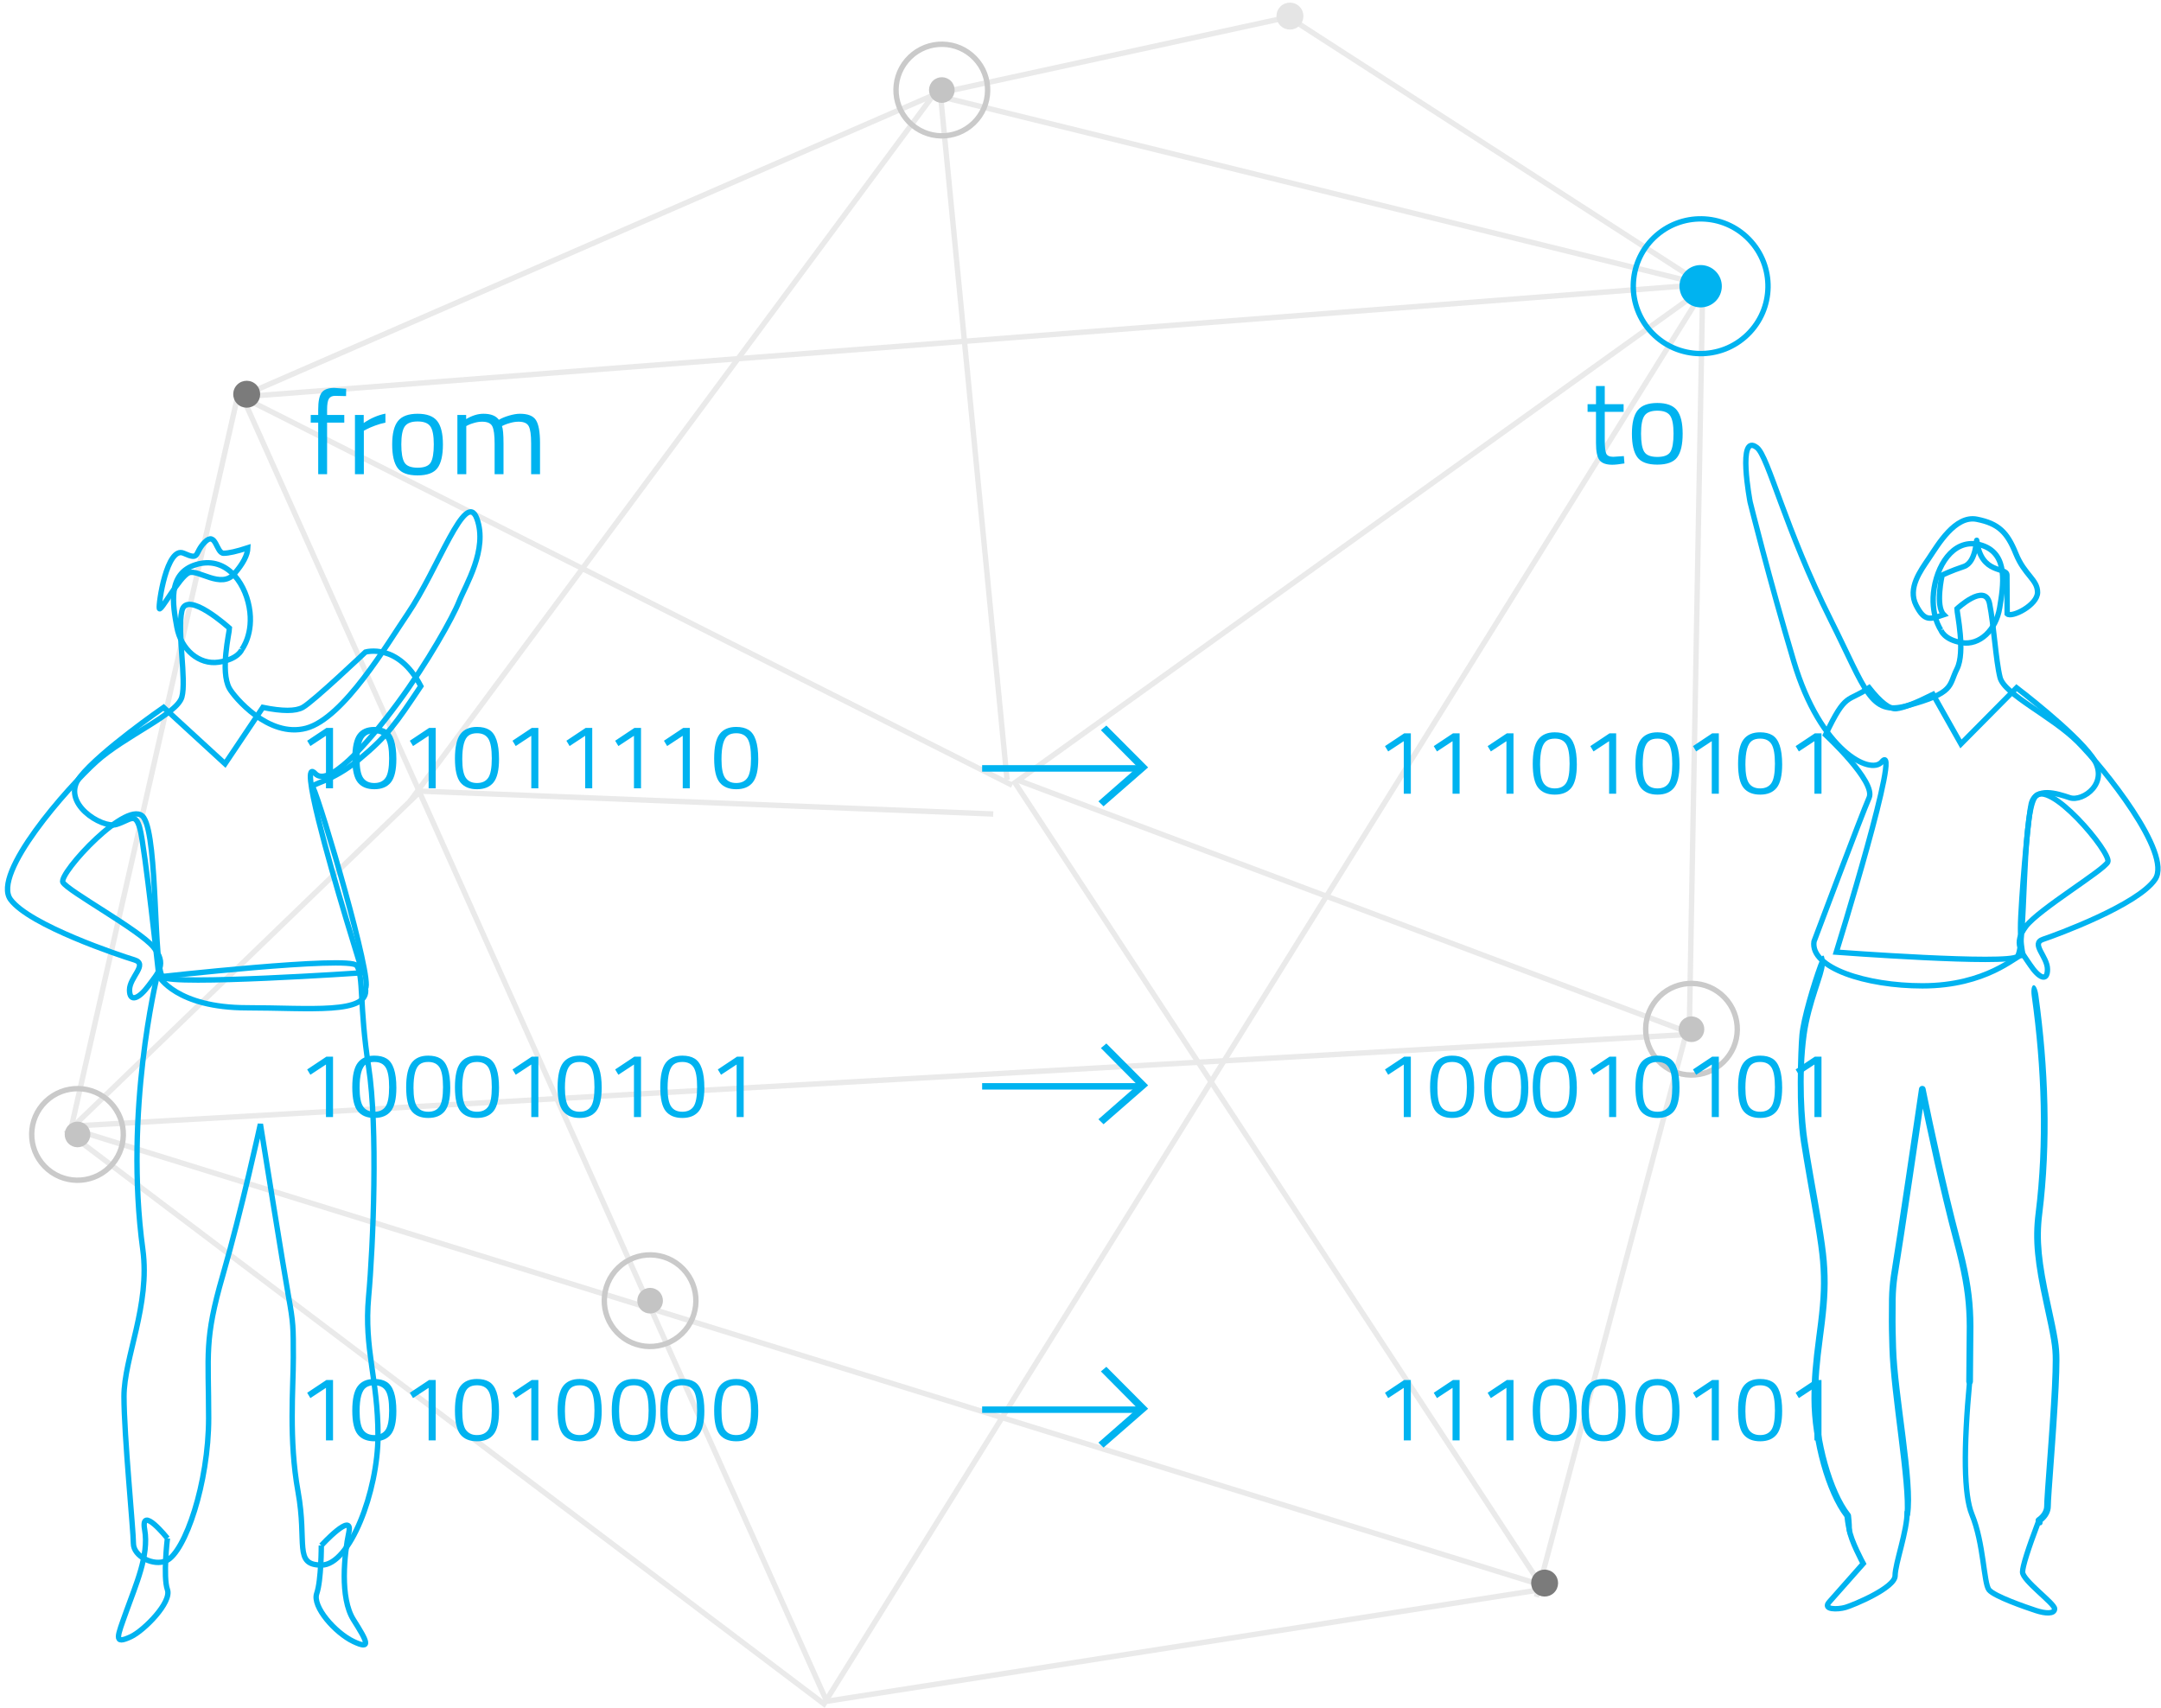 <?xml version="1.0" encoding="UTF-8"?>
<svg width="401px" height="317px" viewBox="0 0 401 317" version="1.1" xmlns="http://www.w3.org/2000/svg" xmlns:xlink="http://www.w3.org/1999/xlink">
    <!-- Generator: Sketch 49 (51002) - http://www.bohemiancoding.com/sketch -->
    <title>Balances-block chain</title>
    <desc>Created with Sketch.</desc>
    <defs></defs>
    <g id="How-does-bitcoin-work" stroke="none" stroke-width="1" fill="none" fill-rule="evenodd">
        <g id="22.01.18-Bitcoin.org_How-does-Bitcoin-work-Desktop-1200px--" transform="translate(-966, -1078)">
            <g id="//body" transform="translate(215, 574)">
                <g id="2" transform="translate(0, 487)">
                    <g id="secend-illustration" transform="translate(700, 0)">
                        <g id="Balances-block-chain">
                            <g id="siatka" stroke-width="1" transform="translate(243.815, 174.761) rotate(-224) translate(-243.815, -174.761) translate(70.315, 9.261)">
                                <g id="Group-8" opacity="0.2" transform="translate(12, 1)">
                                    <path d="" id="Path-2" stroke="#979797"></path>
                                    <polyline id="Path-5" stroke="#979797" points="327.307 250.73 300.262 78.266 0 153.762 156.025 176.619 189.311 1.385"></polyline>
                                    <polyline id="Path-6" stroke="#979797" points="156.719 176.619 209.421 327.611 299.569 78.266"></polyline>
                                    <polyline id="Path-8" stroke="#979797" points="156.719 178.004 76.973 278.434 208.727 327.611"></polyline>
                                    <polyline id="Path-9" stroke="#979797" points="155.332 176.619 98.469 56.795 191.391 0.693"></polyline>
                                    <polygon id="Path-10" stroke="#979797" points="78.359 279.127 20.832 243.557 0 154.455"></polygon>
                                    <circle id="Oval-2" fill="#7B7B7B" cx="20.5" cy="243.5" r="2.5"></circle>
                                    <polyline id="Path-11" stroke="#979797" points="299.569 78.266 188.271 0 326.613 252.115 210.114 328.303 0 154.455 98.469 56.102 325.92 252.115"></polyline>
                                    <polyline id="Path-13" stroke="#979797" points="328 252.115 236.465 252.115 162.96 175.234"></polyline>
                                    <path d="M76.973,279.127 L239.239,252.115" id="Path-14" stroke="#979797"></path>
                                </g>
                                <g id="dots" transform="translate(101, 49)">
                                    <circle id="Oval-2" fill="#C4C4C4" cx="8.5" cy="8.5" r="2.38"></circle>
                                    <circle id="Oval-2" stroke="#CACACA" cx="8.5" cy="8.5" r="8.5"></circle>
                                </g>
                                <g id="dots" transform="translate(330, 243)">
                                    <circle id="Oval-2" fill="#C4C4C4" cx="8.5" cy="8.5" r="2.38"></circle>
                                    <circle id="Oval-2" stroke="#CACACA" cx="8.5" cy="8.5" r="8.5"></circle>
                                </g>
                                <g id="dots" transform="translate(275, 147)">
                                    <circle id="Oval-2" fill="#C4C4C4" cx="8.5" cy="8.5" r="2.38"></circle>
                                    <circle id="Oval-2" stroke="#CACACA" cx="8.5" cy="8.5" r="8.5"></circle>
                                </g>
                                <g id="dots" transform="translate(80, 271)">
                                    <circle id="Oval-2" fill="#C4C4C4" cx="8.5" cy="8.5" r="2.38"></circle>
                                    <circle id="Oval-2" stroke="#CACACA" cx="8.5" cy="8.5" r="8.5"></circle>
                                </g>
                                <circle id="Oval-2" fill="#7B7B7B" cx="220.5" cy="328.5" r="2.5"></circle>
                                <circle id="Oval-2" fill="#7B7B7B" cx="200.5" cy="2.5" r="2.5"></circle>
                                <g id="Group-7" transform="translate(0, 143)">
                                    <circle id="Oval-2" fill="#00b3f0" cx="12.5" cy="12.5" r="3.929"></circle>
                                    <circle id="Oval-2" stroke="#00b3f0" cx="12.5" cy="12.5" r="12.5"></circle>
                                </g>
                            </g>
                            <rect id="Rectangle-2" fill="transparent" x="79" y="75" width="317" height="45"></rect>
                            <path d="M111.696,95.43 L111.696,105 L110.046,105 L110.046,95.43 L108.66,95.43 L108.66,94 L110.046,94 L110.046,93.01 C110.046,91.455 110.266,90.396 110.706,89.831 C111.146,89.266 111.916,88.984 113.016,88.984 L115.238,89.138 L115.216,90.502 C114.395,90.473 113.716,90.458 113.181,90.458 C112.646,90.458 112.264,90.634 112.037,90.986 C111.81,91.338 111.696,92.02 111.696,93.032 L111.696,94 L114.886,94 L114.886,95.43 L111.696,95.43 Z M116.866,105 L116.866,94 L118.494,94 L118.494,95.496 C119.77,94.616 121.112,94.037 122.52,93.758 L122.52,95.43 C121.904,95.547 121.262,95.731 120.595,95.98 C119.928,96.229 119.418,96.449 119.066,96.64 L118.516,96.926 L118.516,105 L116.866,105 Z M123.774,99.478 C123.774,97.469 124.133,96.017 124.852,95.122 C125.571,94.227 126.784,93.78 128.493,93.78 C130.202,93.78 131.412,94.227 132.123,95.122 C132.834,96.017 133.19,97.469 133.19,99.478 C133.19,101.487 132.853,102.947 132.178,103.856 C131.503,104.765 130.271,105.22 128.482,105.22 C126.693,105.22 125.461,104.765 124.786,103.856 C124.111,102.947 123.774,101.487 123.774,99.478 Z M125.468,99.456 C125.468,101.055 125.662,102.177 126.051,102.822 C126.44,103.467 127.254,103.79 128.493,103.79 C129.732,103.79 130.543,103.471 130.924,102.833 C131.305,102.195 131.496,101.069 131.496,99.456 C131.496,97.843 131.283,96.732 130.858,96.123 C130.433,95.514 129.644,95.21 128.493,95.21 C127.342,95.21 126.55,95.514 126.117,96.123 C125.684,96.732 125.468,97.843 125.468,99.456 Z M137.524,105 L135.874,105 L135.874,94 L137.502,94 L137.502,94.77 C138.602,94.11 139.673,93.78 140.714,93.78 C142.078,93.78 143.031,94.154 143.574,94.902 C144.058,94.609 144.685,94.348 145.455,94.121 C146.225,93.894 146.903,93.78 147.49,93.78 C148.957,93.78 149.943,94.172 150.449,94.957 C150.955,95.742 151.208,97.153 151.208,99.192 L151.208,105 L149.558,105 L149.558,99.236 C149.558,97.711 149.411,96.666 149.118,96.101 C148.825,95.536 148.201,95.254 147.248,95.254 C146.764,95.254 146.265,95.324 145.752,95.463 C145.239,95.602 144.843,95.738 144.564,95.87 L144.146,96.068 C144.337,96.552 144.432,97.623 144.432,99.28 L144.432,105 L142.782,105 L142.782,99.324 C142.782,97.74 142.639,96.666 142.353,96.101 C142.067,95.536 141.44,95.254 140.472,95.254 C140.003,95.254 139.522,95.324 139.031,95.463 C138.54,95.602 138.162,95.738 137.898,95.87 L137.524,96.068 L137.524,105 Z" id="from" fill="#00b3f0"></path>
                            <path d="M352.282,93.43 L348.784,93.43 L348.784,98.688 C348.784,99.949 348.876,100.778 349.059,101.174 C349.242,101.57 349.679,101.768 350.368,101.768 L352.326,101.636 L352.436,103 C351.453,103.161 350.705,103.242 350.192,103.242 C349.048,103.242 348.256,102.963 347.816,102.406 C347.376,101.849 347.156,100.785 347.156,99.216 L347.156,93.43 L345.594,93.43 L345.594,92 L347.156,92 L347.156,88.634 L348.784,88.634 L348.784,92 L352.282,92 L352.282,93.43 Z M353.822,97.478 C353.822,95.469 354.181,94.017 354.9,93.122 C355.619,92.227 356.832,91.78 358.541,91.78 C360.25,91.78 361.46,92.227 362.171,93.122 C362.882,94.017 363.238,95.469 363.238,97.478 C363.238,99.487 362.901,100.947 362.226,101.856 C361.551,102.765 360.319,103.22 358.53,103.22 C356.741,103.22 355.509,102.765 354.834,101.856 C354.159,100.947 353.822,99.487 353.822,97.478 Z M355.516,97.456 C355.516,99.055 355.71,100.177 356.099,100.822 C356.488,101.467 357.302,101.79 358.541,101.79 C359.78,101.79 360.591,101.471 360.972,100.833 C361.353,100.195 361.544,99.069 361.544,97.456 C361.544,95.843 361.331,94.732 360.906,94.123 C360.481,93.514 359.692,93.21 358.541,93.21 C357.39,93.21 356.598,93.514 356.165,94.123 C355.732,94.732 355.516,95.843 355.516,97.456 Z" id="to" fill="#00b3f0"></path>
                            <rect id="Rectangle-2-Copy" fill="transparent" x="91" y="135" width="317" height="45"></rect>
                            <rect id="Rectangle-2-Copy-2" fill="transparent" x="79" y="195" width="317" height="45"></rect>
                            <rect id="Rectangle-2-Copy-3" fill="transparent" x="79" y="255" width="317" height="45"></rect>
                            <path d="M112.797,152.08 L112.797,163.288 L111.487,163.288 L111.487,153.54 L108.595,155.442 L108,154.457 L111.572,152.08 L112.797,152.08 Z M120.451,151.893 C121.381,151.893 122.135,152.069 122.713,152.42 C123.938,153.144 124.55,154.955 124.55,157.854 C124.55,159.903 124.21,161.349 123.53,162.193 C122.849,163.036 121.829,163.458 120.468,163.458 C119.107,163.458 118.084,163.042 117.398,162.21 C116.712,161.377 116.369,159.894 116.369,157.76 C116.369,155.626 116.706,154.115 117.381,153.226 C118.056,152.337 119.079,151.893 120.451,151.893 Z M120.468,153.065 C119.822,153.065 119.311,153.201 118.937,153.472 C118.132,154.027 117.73,155.493 117.73,157.871 C117.73,159.546 117.951,160.704 118.393,161.343 C118.835,161.983 119.527,162.303 120.468,162.303 C121.409,162.303 122.101,161.98 122.543,161.335 C122.986,160.69 123.207,159.492 123.207,157.743 C123.207,155.994 122.994,154.777 122.569,154.092 C122.144,153.407 121.443,153.065 120.468,153.065 Z M131.848,152.08 L131.848,163.288 L130.538,163.288 L130.538,153.54 L127.646,155.442 L127.051,154.457 L130.623,152.08 L131.848,152.08 Z M139.502,151.893 C140.432,151.893 141.186,152.069 141.764,152.42 C142.989,153.144 143.601,154.955 143.601,157.854 C143.601,159.903 143.261,161.349 142.581,162.193 C141.9,163.036 140.88,163.458 139.519,163.458 C138.158,163.458 137.135,163.042 136.449,162.21 C135.763,161.377 135.42,159.894 135.42,157.76 C135.42,155.626 135.757,154.115 136.432,153.226 C137.106,152.337 138.13,151.893 139.502,151.893 Z M139.519,153.065 C138.873,153.065 138.362,153.201 137.988,153.472 C137.183,154.027 136.78,155.493 136.78,157.871 C136.78,159.546 137.001,160.704 137.444,161.343 C137.886,161.983 138.578,162.303 139.519,162.303 C140.46,162.303 141.152,161.98 141.594,161.335 C142.036,160.69 142.257,159.492 142.257,157.743 C142.257,155.994 142.045,154.777 141.62,154.092 C141.194,153.407 140.494,153.065 139.519,153.065 Z M150.898,152.08 L150.898,163.288 L149.589,163.288 L149.589,153.54 L146.697,155.442 L146.102,154.457 L149.674,152.08 L150.898,152.08 Z M160.898,152.08 L160.898,163.288 L159.589,163.288 L159.589,153.54 L156.697,155.442 L156.102,154.457 L159.674,152.08 L160.898,152.08 Z M169.949,152.08 L169.949,163.288 L168.639,163.288 L168.639,153.54 L165.748,155.442 L165.152,154.457 L168.724,152.08 L169.949,152.08 Z M187.604,151.893 C188.533,151.893 189.287,152.069 189.866,152.42 C191.091,153.144 191.703,154.955 191.703,157.854 C191.703,159.903 191.363,161.349 190.682,162.193 C190.002,163.036 188.981,163.458 187.621,163.458 C186.26,163.458 185.236,163.042 184.55,162.21 C183.864,161.377 183.521,159.894 183.521,157.76 C183.521,155.626 183.859,154.115 184.533,153.226 C185.208,152.337 186.231,151.893 187.604,151.893 Z M187.621,153.065 C186.974,153.065 186.464,153.201 186.09,153.472 C185.285,154.027 184.882,155.493 184.882,157.871 C184.882,159.546 185.103,160.704 185.545,161.343 C185.988,161.983 186.679,162.303 187.621,162.303 C188.562,162.303 189.253,161.98 189.696,161.335 C190.138,160.69 190.359,159.492 190.359,157.743 C190.359,155.994 190.146,154.777 189.721,154.092 C189.296,153.407 188.596,153.065 187.621,153.065 Z M179,152.08 L179,163.288 L177.69,163.288 L177.69,153.54 L174.799,155.442 L174.203,154.457 L177.775,152.08 L179,152.08 Z" id="10101010100110111100-copy" fill="#00b3f0"></path>
                            <path d="M112.797,213.08 L112.797,224.288 L111.487,224.288 L111.487,214.54 L108.595,216.442 L108,215.457 L111.572,213.08 L112.797,213.08 Z M120.451,212.893 C121.381,212.893 122.135,213.069 122.713,213.42 C123.938,214.144 124.55,215.955 124.55,218.854 C124.55,220.903 124.21,222.349 123.53,223.193 C122.849,224.036 121.829,224.458 120.468,224.458 C119.107,224.458 118.084,224.042 117.398,223.21 C116.712,222.377 116.369,220.894 116.369,218.76 C116.369,216.626 116.706,215.115 117.381,214.226 C118.056,213.337 119.079,212.893 120.451,212.893 Z M120.468,214.065 C119.822,214.065 119.311,214.201 118.937,214.472 C118.132,215.027 117.73,216.493 117.73,218.871 C117.73,220.546 117.951,221.704 118.393,222.343 C118.835,222.983 119.527,223.303 120.468,223.303 C121.409,223.303 122.101,222.98 122.543,222.335 C122.986,221.69 123.207,220.492 123.207,218.743 C123.207,216.994 122.994,215.777 122.569,215.092 C122.144,214.407 121.443,214.065 120.468,214.065 Z M130.451,212.893 C131.381,212.893 132.135,213.069 132.713,213.42 C133.938,214.144 134.55,215.955 134.55,218.854 C134.55,220.903 134.21,222.349 133.53,223.193 C132.849,224.036 131.829,224.458 130.468,224.458 C129.107,224.458 128.084,224.042 127.398,223.21 C126.712,222.377 126.369,220.894 126.369,218.76 C126.369,216.626 126.706,215.115 127.381,214.226 C128.056,213.337 129.079,212.893 130.451,212.893 Z M130.468,214.065 C129.822,214.065 129.311,214.201 128.937,214.472 C128.132,215.027 127.73,216.493 127.73,218.871 C127.73,220.546 127.951,221.704 128.393,222.343 C128.835,222.983 129.527,223.303 130.468,223.303 C131.409,223.303 132.101,222.98 132.543,222.335 C132.986,221.69 133.207,220.492 133.207,218.743 C133.207,216.994 132.994,215.777 132.569,215.092 C132.144,214.407 131.443,214.065 130.468,214.065 Z M139.502,212.893 C140.432,212.893 141.186,213.069 141.764,213.42 C142.989,214.144 143.601,215.955 143.601,218.854 C143.601,220.903 143.261,222.349 142.581,223.193 C141.9,224.036 140.88,224.458 139.519,224.458 C138.158,224.458 137.135,224.042 136.449,223.21 C135.763,222.377 135.42,220.894 135.42,218.76 C135.42,216.626 135.757,215.115 136.432,214.226 C137.106,213.337 138.13,212.893 139.502,212.893 Z M139.519,214.065 C138.873,214.065 138.362,214.201 137.988,214.472 C137.183,215.027 136.78,216.493 136.78,218.871 C136.78,220.546 137.001,221.704 137.444,222.343 C137.886,222.983 138.578,223.303 139.519,223.303 C140.46,223.303 141.152,222.98 141.594,222.335 C142.036,221.69 142.257,220.492 142.257,218.743 C142.257,216.994 142.045,215.777 141.62,215.092 C141.194,214.407 140.494,214.065 139.519,214.065 Z M150.898,213.08 L150.898,224.288 L149.589,224.288 L149.589,214.54 L146.697,216.442 L146.102,215.457 L149.674,213.08 L150.898,213.08 Z M158.553,212.893 C159.483,212.893 160.237,213.069 160.815,213.42 C162.04,214.144 162.652,215.955 162.652,218.854 C162.652,220.903 162.312,222.349 161.631,223.193 C160.951,224.036 159.93,224.458 158.57,224.458 C157.209,224.458 156.186,224.042 155.499,223.21 C154.813,222.377 154.47,220.894 154.47,218.76 C154.47,216.626 154.808,215.115 155.482,214.226 C156.157,213.337 157.181,212.893 158.553,212.893 Z M158.57,214.065 C157.923,214.065 157.413,214.201 157.039,214.472 C156.234,215.027 155.831,216.493 155.831,218.871 C155.831,220.546 156.052,221.704 156.495,222.343 C156.937,222.983 157.629,223.303 158.57,223.303 C159.511,223.303 160.203,222.98 160.645,222.335 C161.087,221.69 161.308,220.492 161.308,218.743 C161.308,216.994 161.096,215.777 160.67,215.092 C160.245,214.407 159.545,214.065 158.57,214.065 Z M169.949,213.08 L169.949,224.288 L168.639,224.288 L168.639,214.54 L165.748,216.442 L165.152,215.457 L168.724,213.08 L169.949,213.08 Z M177.604,212.893 C178.533,212.893 179.287,213.069 179.866,213.42 C181.091,214.144 181.703,215.955 181.703,218.854 C181.703,220.903 181.363,222.349 180.682,223.193 C180.002,224.036 178.981,224.458 177.621,224.458 C176.26,224.458 175.236,224.042 174.55,223.21 C173.864,222.377 173.521,220.894 173.521,218.76 C173.521,216.626 173.859,215.115 174.533,214.226 C175.208,213.337 176.231,212.893 177.604,212.893 Z M177.621,214.065 C176.974,214.065 176.464,214.201 176.09,214.472 C175.285,215.027 174.882,216.493 174.882,218.871 C174.882,220.546 175.103,221.704 175.545,222.343 C175.988,222.983 176.679,223.303 177.621,223.303 C178.562,223.303 179.253,222.98 179.696,222.335 C180.138,221.69 180.359,220.492 180.359,218.743 C180.359,216.994 180.146,215.777 179.721,215.092 C179.296,214.407 178.596,214.065 177.621,214.065 Z M189,213.08 L189,224.288 L187.69,224.288 L187.69,214.54 L184.799,216.442 L184.203,215.457 L187.775,213.08 L189,213.08 Z" id="10101010100110111100-copy" fill="#00b3f0"></path>
                            <path d="M112.797,273.08 L112.797,284.288 L111.487,284.288 L111.487,274.54 L108.595,276.442 L108,275.457 L111.572,273.08 L112.797,273.08 Z M120.451,272.893 C121.381,272.893 122.135,273.069 122.713,273.42 C123.938,274.144 124.55,275.955 124.55,278.854 C124.55,280.903 124.21,282.349 123.53,283.193 C122.849,284.036 121.829,284.458 120.468,284.458 C119.107,284.458 118.084,284.042 117.398,283.21 C116.712,282.377 116.369,280.894 116.369,278.76 C116.369,276.626 116.706,275.115 117.381,274.226 C118.056,273.337 119.079,272.893 120.451,272.893 Z M120.468,274.065 C119.822,274.065 119.311,274.201 118.937,274.472 C118.132,275.027 117.73,276.493 117.73,278.871 C117.73,280.546 117.951,281.704 118.393,282.343 C118.835,282.983 119.527,283.303 120.468,283.303 C121.409,283.303 122.101,282.98 122.543,282.335 C122.986,281.69 123.207,280.492 123.207,278.743 C123.207,276.994 122.994,275.777 122.569,275.092 C122.144,274.407 121.443,274.065 120.468,274.065 Z M131.848,273.08 L131.848,284.288 L130.538,284.288 L130.538,274.54 L127.646,276.442 L127.051,275.457 L130.623,273.08 L131.848,273.08 Z M139.502,272.893 C140.432,272.893 141.186,273.069 141.764,273.42 C142.989,274.144 143.601,275.955 143.601,278.854 C143.601,280.903 143.261,282.349 142.581,283.193 C141.9,284.036 140.88,284.458 139.519,284.458 C138.158,284.458 137.135,284.042 136.449,283.21 C135.763,282.377 135.42,280.894 135.42,278.76 C135.42,276.626 135.757,275.115 136.432,274.226 C137.106,273.337 138.13,272.893 139.502,272.893 Z M139.519,274.065 C138.873,274.065 138.362,274.201 137.988,274.472 C137.183,275.027 136.78,276.493 136.78,278.871 C136.78,280.546 137.001,281.704 137.444,282.343 C137.886,282.983 138.578,283.303 139.519,283.303 C140.46,283.303 141.152,282.98 141.594,282.335 C142.036,281.69 142.257,280.492 142.257,278.743 C142.257,276.994 142.045,275.777 141.62,275.092 C141.194,274.407 140.494,274.065 139.519,274.065 Z M150.898,273.08 L150.898,284.288 L149.589,284.288 L149.589,274.54 L146.697,276.442 L146.102,275.457 L149.674,273.08 L150.898,273.08 Z M158.553,272.893 C159.483,272.893 160.237,273.069 160.815,273.42 C162.04,274.144 162.652,275.955 162.652,278.854 C162.652,280.903 162.312,282.349 161.631,283.193 C160.951,284.036 159.93,284.458 158.57,284.458 C157.209,284.458 156.186,284.042 155.499,283.21 C154.813,282.377 154.47,280.894 154.47,278.76 C154.47,276.626 154.808,275.115 155.482,274.226 C156.157,273.337 157.181,272.893 158.553,272.893 Z M158.57,274.065 C157.923,274.065 157.413,274.201 157.039,274.472 C156.234,275.027 155.831,276.493 155.831,278.871 C155.831,280.546 156.052,281.704 156.495,282.343 C156.937,282.983 157.629,283.303 158.57,283.303 C159.511,283.303 160.203,282.98 160.645,282.335 C161.087,281.69 161.308,280.492 161.308,278.743 C161.308,276.994 161.096,275.777 160.67,275.092 C160.245,274.407 159.545,274.065 158.57,274.065 Z M177.604,272.893 C178.533,272.893 179.287,273.069 179.866,273.42 C181.091,274.144 181.703,275.955 181.703,278.854 C181.703,280.903 181.363,282.349 180.682,283.193 C180.002,284.036 178.981,284.458 177.621,284.458 C176.26,284.458 175.236,284.042 174.55,283.21 C173.864,282.377 173.521,280.894 173.521,278.76 C173.521,276.626 173.859,275.115 174.533,274.226 C175.208,273.337 176.231,272.893 177.604,272.893 Z M177.621,274.065 C176.974,274.065 176.464,274.201 176.09,274.472 C175.285,275.027 174.882,276.493 174.882,278.871 C174.882,280.546 175.103,281.704 175.545,282.343 C175.988,282.983 176.679,283.303 177.621,283.303 C178.562,283.303 179.253,282.98 179.696,282.335 C180.138,281.69 180.359,280.492 180.359,278.743 C180.359,276.994 180.146,275.777 179.721,275.092 C179.296,274.407 178.596,274.065 177.621,274.065 Z M187.604,272.893 C188.533,272.893 189.287,273.069 189.866,273.42 C191.091,274.144 191.703,275.955 191.703,278.854 C191.703,280.903 191.363,282.349 190.682,283.193 C190.002,284.036 188.981,284.458 187.621,284.458 C186.26,284.458 185.236,284.042 184.55,283.21 C183.864,282.377 183.521,280.894 183.521,278.76 C183.521,276.626 183.859,275.115 184.533,274.226 C185.208,273.337 186.231,272.893 187.604,272.893 Z M187.621,274.065 C186.974,274.065 186.464,274.201 186.09,274.472 C185.285,275.027 184.882,276.493 184.882,278.871 C184.882,280.546 185.103,281.704 185.545,282.343 C185.988,282.983 186.679,283.303 187.621,283.303 C188.562,283.303 189.253,282.98 189.696,282.335 C190.138,281.69 190.359,280.492 190.359,278.743 C190.359,276.994 190.146,275.777 189.721,275.092 C189.296,274.407 188.596,274.065 187.621,274.065 Z M168.604,272.893 C169.533,272.893 170.287,273.069 170.866,273.42 C172.091,274.144 172.703,275.955 172.703,278.854 C172.703,280.903 172.363,282.349 171.682,283.193 C171.002,284.036 169.981,284.458 168.621,284.458 C167.26,284.458 166.236,284.042 165.55,283.21 C164.864,282.377 164.521,280.894 164.521,278.76 C164.521,276.626 164.859,275.115 165.533,274.226 C166.208,273.337 167.231,272.893 168.604,272.893 Z M168.621,274.065 C167.974,274.065 167.464,274.201 167.09,274.472 C166.285,275.027 165.882,276.493 165.882,278.871 C165.882,280.546 166.103,281.704 166.545,282.343 C166.988,282.983 167.679,283.303 168.621,283.303 C169.562,283.303 170.253,282.98 170.696,282.335 C171.138,281.69 171.359,280.492 171.359,278.743 C171.359,276.994 171.146,275.777 170.721,275.092 C170.296,274.407 169.596,274.065 168.621,274.065 Z" id="10101010100110111100-copy" fill="#00b3f0"></path>
                            <path d="M312.797,153.08 L312.797,164.288 L311.487,164.288 L311.487,154.54 L308.595,156.442 L308,155.457 L311.572,153.08 L312.797,153.08 Z M331.848,153.08 L331.848,164.288 L330.538,164.288 L330.538,154.54 L327.646,156.442 L327.051,155.457 L330.623,153.08 L331.848,153.08 Z M321.848,153.08 L321.848,164.288 L320.538,164.288 L320.538,154.54 L317.646,156.442 L317.051,155.457 L320.623,153.08 L321.848,153.08 Z M339.502,152.893 C340.432,152.893 341.186,153.069 341.764,153.42 C342.989,154.144 343.601,155.955 343.601,158.854 C343.601,160.903 343.261,162.349 342.581,163.193 C341.9,164.036 340.88,164.458 339.519,164.458 C338.158,164.458 337.135,164.042 336.449,163.21 C335.763,162.377 335.42,160.894 335.42,158.76 C335.42,156.626 335.757,155.115 336.432,154.226 C337.106,153.337 338.13,152.893 339.502,152.893 Z M339.519,154.065 C338.873,154.065 338.362,154.201 337.988,154.472 C337.183,155.027 336.78,156.493 336.78,158.871 C336.78,160.546 337.001,161.704 337.444,162.343 C337.886,162.983 338.578,163.303 339.519,163.303 C340.46,163.303 341.152,162.98 341.594,162.335 C342.036,161.69 342.257,160.492 342.257,158.743 C342.257,156.994 342.045,155.777 341.62,155.092 C341.194,154.407 340.494,154.065 339.519,154.065 Z M350.898,153.08 L350.898,164.288 L349.589,164.288 L349.589,154.54 L346.697,156.442 L346.102,155.457 L349.674,153.08 L350.898,153.08 Z M358.553,152.893 C359.483,152.893 360.237,153.069 360.815,153.42 C362.04,154.144 362.652,155.955 362.652,158.854 C362.652,160.903 362.312,162.349 361.631,163.193 C360.951,164.036 359.93,164.458 358.57,164.458 C357.209,164.458 356.186,164.042 355.499,163.21 C354.813,162.377 354.47,160.894 354.47,158.76 C354.47,156.626 354.808,155.115 355.482,154.226 C356.157,153.337 357.181,152.893 358.553,152.893 Z M358.57,154.065 C357.923,154.065 357.413,154.201 357.039,154.472 C356.234,155.027 355.831,156.493 355.831,158.871 C355.831,160.546 356.052,161.704 356.495,162.343 C356.937,162.983 357.629,163.303 358.57,163.303 C359.511,163.303 360.203,162.98 360.645,162.335 C361.087,161.69 361.308,160.492 361.308,158.743 C361.308,156.994 361.096,155.777 360.67,155.092 C360.245,154.407 359.545,154.065 358.57,154.065 Z M369.949,153.08 L369.949,164.288 L368.639,164.288 L368.639,154.54 L365.748,156.442 L365.152,155.457 L368.724,153.08 L369.949,153.08 Z M377.604,152.893 C378.533,152.893 379.287,153.069 379.866,153.42 C381.091,154.144 381.703,155.955 381.703,158.854 C381.703,160.903 381.363,162.349 380.682,163.193 C380.002,164.036 378.981,164.458 377.621,164.458 C376.26,164.458 375.236,164.042 374.55,163.21 C373.864,162.377 373.521,160.894 373.521,158.76 C373.521,156.626 373.859,155.115 374.533,154.226 C375.208,153.337 376.231,152.893 377.604,152.893 Z M377.621,154.065 C376.974,154.065 376.464,154.201 376.09,154.472 C375.285,155.027 374.882,156.493 374.882,158.871 C374.882,160.546 375.103,161.704 375.545,162.343 C375.988,162.983 376.679,163.303 377.621,163.303 C378.562,163.303 379.253,162.98 379.696,162.335 C380.138,161.69 380.359,160.492 380.359,158.743 C380.359,156.994 380.146,155.777 379.721,155.092 C379.296,154.407 378.596,154.065 377.621,154.065 Z M389,153.08 L389,164.288 L387.69,164.288 L387.69,154.54 L384.799,156.442 L384.203,155.457 L387.775,153.08 L389,153.08 Z" id="10101010100110111100-copy" fill="#00b3f0"></path>
                            <path d="M312.797,213.08 L312.797,224.288 L311.487,224.288 L311.487,214.54 L308.595,216.442 L308,215.457 L311.572,213.08 L312.797,213.08 Z M320.451,212.893 C321.381,212.893 322.135,213.069 322.713,213.42 C323.938,214.144 324.55,215.955 324.55,218.854 C324.55,220.903 324.21,222.349 323.53,223.193 C322.849,224.036 321.829,224.458 320.468,224.458 C319.107,224.458 318.084,224.042 317.398,223.21 C316.712,222.377 316.369,220.894 316.369,218.76 C316.369,216.626 316.706,215.115 317.381,214.226 C318.056,213.337 319.079,212.893 320.451,212.893 Z M320.468,214.065 C319.822,214.065 319.311,214.201 318.937,214.472 C318.132,215.027 317.73,216.493 317.73,218.871 C317.73,220.546 317.951,221.704 318.393,222.343 C318.835,222.983 319.527,223.303 320.468,223.303 C321.409,223.303 322.101,222.98 322.543,222.335 C322.986,221.69 323.207,220.492 323.207,218.743 C323.207,216.994 322.994,215.777 322.569,215.092 C322.144,214.407 321.443,214.065 320.468,214.065 Z M339.502,212.893 C340.432,212.893 341.186,213.069 341.764,213.42 C342.989,214.144 343.601,215.955 343.601,218.854 C343.601,220.903 343.261,222.349 342.581,223.193 C341.9,224.036 340.88,224.458 339.519,224.458 C338.158,224.458 337.135,224.042 336.449,223.21 C335.763,222.377 335.42,220.894 335.42,218.76 C335.42,216.626 335.757,215.115 336.432,214.226 C337.106,213.337 338.13,212.893 339.502,212.893 Z M339.519,214.065 C338.873,214.065 338.362,214.201 337.988,214.472 C337.183,215.027 336.78,216.493 336.78,218.871 C336.78,220.546 337.001,221.704 337.444,222.343 C337.886,222.983 338.578,223.303 339.519,223.303 C340.46,223.303 341.152,222.98 341.594,222.335 C342.036,221.69 342.257,220.492 342.257,218.743 C342.257,216.994 342.045,215.777 341.62,215.092 C341.194,214.407 340.494,214.065 339.519,214.065 Z M330.502,212.893 C331.432,212.893 332.186,213.069 332.764,213.42 C333.989,214.144 334.601,215.955 334.601,218.854 C334.601,220.903 334.261,222.349 333.581,223.193 C332.9,224.036 331.88,224.458 330.519,224.458 C329.158,224.458 328.135,224.042 327.449,223.21 C326.763,222.377 326.42,220.894 326.42,218.76 C326.42,216.626 326.757,215.115 327.432,214.226 C328.106,213.337 329.13,212.893 330.502,212.893 Z M330.519,214.065 C329.873,214.065 329.362,214.201 328.988,214.472 C328.183,215.027 327.78,216.493 327.78,218.871 C327.78,220.546 328.001,221.704 328.444,222.343 C328.886,222.983 329.578,223.303 330.519,223.303 C331.46,223.303 332.152,222.98 332.594,222.335 C333.036,221.69 333.257,220.492 333.257,218.743 C333.257,216.994 333.045,215.777 332.62,215.092 C332.194,214.407 331.494,214.065 330.519,214.065 Z M350.898,213.08 L350.898,224.288 L349.589,224.288 L349.589,214.54 L346.697,216.442 L346.102,215.457 L349.674,213.08 L350.898,213.08 Z M358.553,212.893 C359.483,212.893 360.237,213.069 360.815,213.42 C362.04,214.144 362.652,215.955 362.652,218.854 C362.652,220.903 362.312,222.349 361.631,223.193 C360.951,224.036 359.93,224.458 358.57,224.458 C357.209,224.458 356.186,224.042 355.499,223.21 C354.813,222.377 354.47,220.894 354.47,218.76 C354.47,216.626 354.808,215.115 355.482,214.226 C356.157,213.337 357.181,212.893 358.553,212.893 Z M358.57,214.065 C357.923,214.065 357.413,214.201 357.039,214.472 C356.234,215.027 355.831,216.493 355.831,218.871 C355.831,220.546 356.052,221.704 356.495,222.343 C356.937,222.983 357.629,223.303 358.57,223.303 C359.511,223.303 360.203,222.98 360.645,222.335 C361.087,221.69 361.308,220.492 361.308,218.743 C361.308,216.994 361.096,215.777 360.67,215.092 C360.245,214.407 359.545,214.065 358.57,214.065 Z M369.949,213.08 L369.949,224.288 L368.639,224.288 L368.639,214.54 L365.748,216.442 L365.152,215.457 L368.724,213.08 L369.949,213.08 Z M377.604,212.893 C378.533,212.893 379.287,213.069 379.866,213.42 C381.091,214.144 381.703,215.955 381.703,218.854 C381.703,220.903 381.363,222.349 380.682,223.193 C380.002,224.036 378.981,224.458 377.621,224.458 C376.26,224.458 375.236,224.042 374.55,223.21 C373.864,222.377 373.521,220.894 373.521,218.76 C373.521,216.626 373.859,215.115 374.533,214.226 C375.208,213.337 376.231,212.893 377.604,212.893 Z M377.621,214.065 C376.974,214.065 376.464,214.201 376.09,214.472 C375.285,215.027 374.882,216.493 374.882,218.871 C374.882,220.546 375.103,221.704 375.545,222.343 C375.988,222.983 376.679,223.303 377.621,223.303 C378.562,223.303 379.253,222.98 379.696,222.335 C380.138,221.69 380.359,220.492 380.359,218.743 C380.359,216.994 380.146,215.777 379.721,215.092 C379.296,214.407 378.596,214.065 377.621,214.065 Z M389,213.08 L389,224.288 L387.69,224.288 L387.69,214.54 L384.799,216.442 L384.203,215.457 L387.775,213.08 L389,213.08 Z" id="10101010100110111100-copy" fill="#00b3f0"></path>
                            <path d="M312.797,273.08 L312.797,284.288 L311.487,284.288 L311.487,274.54 L308.595,276.442 L308,275.457 L311.572,273.08 L312.797,273.08 Z M331.848,273.08 L331.848,284.288 L330.538,284.288 L330.538,274.54 L327.646,276.442 L327.051,275.457 L330.623,273.08 L331.848,273.08 Z M321.848,273.08 L321.848,284.288 L320.538,284.288 L320.538,274.54 L317.646,276.442 L317.051,275.457 L320.623,273.08 L321.848,273.08 Z M339.502,272.893 C340.432,272.893 341.186,273.069 341.764,273.42 C342.989,274.144 343.601,275.955 343.601,278.854 C343.601,280.903 343.261,282.349 342.581,283.193 C341.9,284.036 340.88,284.458 339.519,284.458 C338.158,284.458 337.135,284.042 336.449,283.21 C335.763,282.377 335.42,280.894 335.42,278.76 C335.42,276.626 335.757,275.115 336.432,274.226 C337.106,273.337 338.13,272.893 339.502,272.893 Z M339.519,274.065 C338.873,274.065 338.362,274.201 337.988,274.472 C337.183,275.027 336.78,276.493 336.78,278.871 C336.78,280.546 337.001,281.704 337.444,282.343 C337.886,282.983 338.578,283.303 339.519,283.303 C340.46,283.303 341.152,282.98 341.594,282.335 C342.036,281.69 342.257,280.492 342.257,278.743 C342.257,276.994 342.045,275.777 341.62,275.092 C341.194,274.407 340.494,274.065 339.519,274.065 Z M358.553,272.893 C359.483,272.893 360.237,273.069 360.815,273.42 C362.04,274.144 362.652,275.955 362.652,278.854 C362.652,280.903 362.312,282.349 361.631,283.193 C360.951,284.036 359.93,284.458 358.57,284.458 C357.209,284.458 356.186,284.042 355.499,283.21 C354.813,282.377 354.47,280.894 354.47,278.76 C354.47,276.626 354.808,275.115 355.482,274.226 C356.157,273.337 357.181,272.893 358.553,272.893 Z M358.57,274.065 C357.923,274.065 357.413,274.201 357.039,274.472 C356.234,275.027 355.831,276.493 355.831,278.871 C355.831,280.546 356.052,281.704 356.495,282.343 C356.937,282.983 357.629,283.303 358.57,283.303 C359.511,283.303 360.203,282.98 360.645,282.335 C361.087,281.69 361.308,280.492 361.308,278.743 C361.308,276.994 361.096,275.777 360.67,275.092 C360.245,274.407 359.545,274.065 358.57,274.065 Z M348.553,272.893 C349.483,272.893 350.237,273.069 350.815,273.42 C352.04,274.144 352.652,275.955 352.652,278.854 C352.652,280.903 352.312,282.349 351.631,283.193 C350.951,284.036 349.93,284.458 348.57,284.458 C347.209,284.458 346.186,284.042 345.499,283.21 C344.813,282.377 344.47,280.894 344.47,278.76 C344.47,276.626 344.808,275.115 345.482,274.226 C346.157,273.337 347.181,272.893 348.553,272.893 Z M348.57,274.065 C347.923,274.065 347.413,274.201 347.039,274.472 C346.234,275.027 345.831,276.493 345.831,278.871 C345.831,280.546 346.052,281.704 346.495,282.343 C346.937,282.983 347.629,283.303 348.57,283.303 C349.511,283.303 350.203,282.98 350.645,282.335 C351.087,281.69 351.308,280.492 351.308,278.743 C351.308,276.994 351.096,275.777 350.67,275.092 C350.245,274.407 349.545,274.065 348.57,274.065 Z M369.949,273.08 L369.949,284.288 L368.639,284.288 L368.639,274.54 L365.748,276.442 L365.152,275.457 L368.724,273.08 L369.949,273.08 Z M377.604,272.893 C378.533,272.893 379.287,273.069 379.866,273.42 C381.091,274.144 381.703,275.955 381.703,278.854 C381.703,280.903 381.363,282.349 380.682,283.193 C380.002,284.036 378.981,284.458 377.621,284.458 C376.26,284.458 375.236,284.042 374.55,283.21 C373.864,282.377 373.521,280.894 373.521,278.76 C373.521,276.626 373.859,275.115 374.533,274.226 C375.208,273.337 376.231,272.893 377.604,272.893 Z M377.621,274.065 C376.974,274.065 376.464,274.201 376.09,274.472 C375.285,275.027 374.882,276.493 374.882,278.871 C374.882,280.546 375.103,281.704 375.545,282.343 C375.988,282.983 376.679,283.303 377.621,283.303 C378.562,283.303 379.253,282.98 379.696,282.335 C380.138,281.69 380.359,280.492 380.359,278.743 C380.359,276.994 380.146,275.777 379.721,275.092 C379.296,274.407 378.596,274.065 377.621,274.065 Z M389,273.08 L389,284.288 L387.69,284.288 L387.69,274.54 L384.799,276.442 L384.203,275.457 L387.775,273.08 L389,273.08 Z" id="10101010100110111100-copy" fill="#00b3f0"></path>
                            <g id="Group-10" stroke-width="1" transform="translate(249, 159) rotate(180) translate(-249, -159) translate(233, 151)">
                                <path d="M2.366,7.41 L31.753,7.41" id="Path-28" stroke="#00b3f0" stroke-width="1.2"></path>
                                <polygon id="ion-ios-arrow-right---Ionicons" fill="#00b3f0" transform="translate(5.449, 7.745) rotate(182) translate(-5.449, -7.745) " points="0.949 1.136 1.934 0.245 9.949 7.745 1.934 15.245 0.949 14.355 7.981 7.745"></polygon>
                            </g>
                            <g id="Group-10" stroke-width="1" transform="translate(249, 218) rotate(180) translate(-249, -218) translate(233, 210)">
                                <g id="Group-11">
                                    <path d="M2.366,7.41 L31.753,7.41" id="Path-28" stroke="#00b3f0" stroke-width="1.2"></path>
                                    <polygon id="ion-ios-arrow-right---Ionicons" fill="#00b3f0" transform="translate(5.449, 7.745) rotate(182) translate(-5.449, -7.745) " points="0.949 1.136 1.934 0.245 9.949 7.745 1.934 15.245 0.949 14.355 7.981 7.745"></polygon>
                                </g>
                            </g>
                            <g id="Group-10" stroke-width="1" transform="translate(249, 278) rotate(180) translate(-249, -278) translate(233, 270)">
                                <path d="M2.366,7.41 L31.753,7.41" id="Path-28" stroke="#00b3f0" stroke-width="1.2"></path>
                                <polygon id="ion-ios-arrow-right---Ionicons" fill="#00b3f0" transform="translate(5.449, 7.745) rotate(182) translate(-5.449, -7.745) " points="0.949 1.136 1.934 0.245 9.949 7.745 1.934 15.245 0.949 14.355 7.981 7.745"></polygon>
                            </g>
                            <g id="person-right" stroke-width="1" transform="translate(374, 99)">
                                <path d="M40.138,42.124 C38.538,45.309 39.802,46.558 30.754,48.997 C24.048,50.804 23.264,46.13 16.746,33.106 C8.21,16.05 5.136,2.703 3.021,1.059 C-0.71,-1.84 1.754,11.145 1.754,11.145 C1.754,11.145 5.29,25.437 9.871,40.785 C14.827,57.392 24.098,61.873 26.176,59.389 C30.175,54.611 17.746,94.689 17.746,94.689 C17.746,94.689 49.734,97.077 51.334,95.485 C52.934,93.892 52.134,69.999 54.532,66.017 C56.932,62.034 68.928,76.37 68.128,77.963 C67.329,79.556 55.332,86.724 52.934,89.91 C50.535,93.095 52.134,94.689 53.733,97.077 C55.332,99.467 56.932,100.264 56.932,97.874 C56.932,95.485 53.733,93.095 56.133,92.299 C58.531,91.502 73.726,85.927 76.924,81.149 C80.124,76.37 67.329,60.442 62.53,55.662 C57.732,50.884 48.934,46.902 48.135,43.716 C47.336,40.53 46.99,34.007 46.19,30.025 C45.391,26.043 40.138,30.974 40.138,30.974 C40.138,31.769 41.738,38.937 40.138,42.124 Z" id="Fill-27" stroke="#00b3f0" fill="transparent"></path>
                                <path d="M37.159,34.924 C37.159,34.924 37.713,36.713 41.026,37.261 C44.341,37.809 47.376,34.918 48.064,30.79 C48.751,26.661 49.716,20.881 44.881,19.232 C40.047,17.585 36.737,22.128 35.911,27.082 C35.086,32.036 37.159,34.924 37.159,34.924" id="Fill-34" stroke="#00b3f0" fill="transparent"></path>
                                <path d="M43.826,18.346 C43.725,17.554 43.826,22.335 41.41,23.134 C38.996,23.932 37.386,24.73 37.386,24.73 C37.386,24.73 36.081,30.472 37.69,32.067 C35.275,32.866 34.167,33.506 32.557,30.315 C30.947,27.124 33.362,23.932 34.972,21.537 C36.581,19.144 39.801,13.558 43.826,14.356 C47.849,15.154 49.459,16.75 51.069,20.74 C52.679,24.73 55.093,25.527 55.093,27.921 C55.093,30.315 50.264,32.709 49.459,31.911 C49.459,29.517 49.413,26.325 49.413,24.73 C49.413,23.134 44.63,24.73 43.826,18.346" id="Fill-40" fill="transparent"></path>
                                <path d="M43.826,18.346 C43.725,17.554 43.826,22.335 41.41,23.134 C38.996,23.932 37.386,24.73 37.386,24.73 C37.386,24.73 36.081,30.472 37.69,32.067 C35.275,32.866 34.167,33.506 32.557,30.315 C30.947,27.124 33.362,23.932 34.972,21.537 C36.581,19.144 39.801,13.558 43.826,14.356 C47.849,15.154 49.459,16.75 51.069,20.74 C52.679,24.73 55.093,25.527 55.093,27.921 C55.093,30.315 50.264,32.709 49.459,31.911 C49.459,29.517 49.413,26.325 49.413,24.73 C49.413,23.134 44.63,24.73 43.826,18.346" id="Fill-40" stroke="#00b3f0"></path>
                                <path d="M11.944,133.147 C14.548,144.304 15.646,153.126 15.237,159.612 C14.088,170.115 13.513,176.48 13.513,178.706 C13.513,182.046 17.64,199.141 19.997,199.141 C21.569,199.141 25.143,199.49 30.721,200.189 C30.995,195.968 30.995,192.437 30.721,189.596 C29.752,179.547 27.773,168.934 27.773,165.962 C27.773,161.729 29.821,146.831 33.916,121.269 C39.602,143.697 42.445,155.946 42.445,158.018 C42.445,161.126 41.595,181.304 41.595,187.076 C41.595,190.923 42.424,195.294 44.081,200.189 C51.617,201.25 55.73,200.901 56.422,199.141 C57.459,196.5 58.425,180.458 58.425,173.635 C58.425,166.812 57.669,162.747 55.666,154.857 C53.663,146.967 55.666,141.997 55.666,141.123 C55.666,140.249 57.251,104.983 55.02,102.456 C52.789,99.928 50.728,91.936 49.676,91.936 C48.975,91.936 37.495,93.284 15.237,95.979 C10.437,109.6 9.339,121.99 11.944,133.147 Z" id="Path-3" fill="transparent"></path>
                                <path d="M13.138,177.562 C13.138,173.794 13.386,170.987 14.023,166.094 C14.068,165.749 14.068,165.749 14.113,165.406 C14.157,165.064 14.176,164.924 14.201,164.723 C14.268,164.207 14.323,163.777 14.373,163.366 C14.91,158.978 15.049,155.84 14.737,152.087 C14.592,150.351 14.285,148.147 13.785,145.137 C13.588,143.945 13.369,142.677 13.056,140.9 C12.999,140.574 12.94,140.24 12.86,139.786 C12.76,139.222 12.76,139.222 12.66,138.653 C12.496,137.726 12.374,137.03 12.254,136.341 C11.82,133.849 11.481,131.826 11.178,129.878 C10.259,123.989 10.642,112.817 10.898,110.007 C11.178,106.933 13.106,100.51 14.373,97.042 C15.588,93.715 15.592,96.065 15.608,97.042 C15.634,98.699 13.049,104.213 12.254,110.007 C11.19,117.759 11.881,126.311 12.407,129.686 C12.709,131.626 13.047,133.643 13.48,136.128 C13.6,136.816 13.722,137.511 13.885,138.437 C13.986,139.006 13.986,139.006 14.085,139.57 C14.165,140.024 14.224,140.359 14.282,140.685 C14.595,142.466 14.814,143.737 15.013,144.933 C15.517,147.974 15.828,150.207 15.977,151.983 C16.297,155.834 16.154,159.051 15.608,163.517 C15.557,163.932 15.502,164.364 15.435,164.882 C15.409,165.083 15.391,165.224 15.346,165.567 C15.302,165.91 15.302,165.91 15.257,166.255 C14.626,171.098 14.382,173.859 14.382,177.562 C14.382,185.229 17.055,194.72 20.351,198.879 C20.422,198.97 20.468,199.079 20.481,199.194 C21.104,204.61 19.832,204.598 19.265,199.509 C15.828,195.042 13.138,185.404 13.138,177.562 Z M33.571,125.315 C33.006,129.139 32.439,132.962 31.908,136.531 C31.884,136.69 31.884,136.69 31.86,136.85 C30.678,144.787 29.85,150.241 29.534,152.137 C29.144,154.477 28.971,155.718 28.872,156.964 C28.76,158.353 28.744,159.365 28.744,163.203 C28.744,164.328 28.755,164.817 28.844,168.063 C29.081,176.769 32.436,193.121 31.439,199.098 C31.383,199.437 31.062,199.666 30.723,199.609 C30.385,199.553 30.363,199.5 30.4,199.098 C30.931,193.413 27.835,176.727 27.6,168.097 C27.511,164.835 27.5,164.344 27.5,163.203 C27.5,159.328 27.517,158.3 27.631,156.865 C27.734,155.575 27.911,154.304 28.307,151.933 C28.621,150.047 29.449,144.593 30.63,136.667 C30.653,136.507 30.653,136.507 30.677,136.348 C31.209,132.78 31.775,128.957 32.34,125.134 C32.538,123.796 32.721,122.553 32.885,121.438 C32.977,120.817 32.977,120.817 33.038,120.403 C33.082,120.1 33.082,120.1 33.091,120.036 C33.193,119.346 34.18,119.321 34.317,120.005 C34.333,120.084 34.364,120.238 34.409,120.462 C34.485,120.835 34.573,121.269 34.674,121.757 C34.961,123.151 35.286,124.705 35.643,126.379 C36.664,131.161 37.735,135.943 38.807,140.404 C39.457,143.111 40.087,145.619 40.692,147.887 C42.233,153.665 42.894,157.364 43.106,161.175 C43.217,163.189 43.217,164.436 43.151,169.105 C43.12,171.254 43.106,172.683 43.106,174.371 C43.106,174.715 42.828,174.993 42.484,174.993 C42.141,174.993 41.862,174.715 41.862,174.371 C41.862,172.676 41.876,171.241 41.907,169.087 C41.973,164.451 41.973,163.217 41.863,161.244 C41.657,157.527 41.011,153.909 39.49,148.207 C38.882,145.929 38.249,143.411 37.597,140.694 C36.523,136.221 35.449,131.43 34.427,126.639 C34.208,125.614 34.001,124.635 33.808,123.709 C33.731,124.226 33.652,124.763 33.571,125.315 Z M54.731,200.231 C54.699,200 54.8,199.77 54.992,199.637 C55.823,199.06 56.314,198.277 56.314,197.506 C56.314,196.582 56.515,193.764 57.113,185.694 C57.194,184.562 57.267,183.515 57.335,182.514 C57.708,176.987 57.91,172.959 57.91,170.383 C57.91,167.886 57.649,166.436 56.211,159.847 C54.611,152.507 54.101,148.157 54.723,143.183 C56.368,130.028 55.862,116.143 54.02,102.902 C53.652,100.255 54.882,100.064 55.252,102.73 C57.108,116.071 57.618,130.06 55.958,143.337 C55.358,148.132 55.854,152.371 57.427,159.582 C58.889,166.284 59.154,167.756 59.154,170.383 C59.154,172.996 58.951,177.044 58.576,182.598 C58.508,183.6 58.435,184.649 58.354,185.783 C57.756,193.868 57.558,196.634 57.558,197.506 C57.558,198.61 56.972,199.648 56.016,200.423 C56.155,201.325 54.875,201.296 54.731,200.231 Z" id="Stroke-42" fill="#00b3f0" fill-rule="nonzero"></path>
                                <path d="M23.611,65.368 C22.287,68.352 13.61,92.709 13.61,92.709 C12.869,97.611 23.284,100.942 33.73,100.942 C45.641,100.942 51.995,95.331 51.995,95.331 C51.995,95.331 50.854,91.811 51.2,85.166 C51.625,77.026 53.597,68.411 54.035,66.645 C54.829,63.438 58.892,64.566 61.275,65.368 C63.658,66.169 68.672,63.263 65.257,58.488 C61.843,53.713 51.2,45.625 51.2,45.625 L40.877,56.048 L35.568,46.957 L28.352,49.047 L23.611,45.625 C19.58,48.42 19.634,46.052 15.809,54.153 C16.692,56.154 24.935,62.382 23.611,65.368 Z" id="Fill-38" fill="transparent"></path>
                                <path d="M23.833,66.034 C22.509,69.018 13.61,92.709 13.61,92.709 C12.869,97.611 23.284,100.942 33.73,100.942 C45.641,100.942 51.103,95.331 51.995,95.331 C52.886,95.331 51.649,94.65 51.995,88.005 C52.419,79.865 53.483,68.937 53.921,67.171 C54.714,63.965 58.704,65.232 61.087,66.034 C63.469,66.835 68.672,63.263 65.257,58.488 C61.843,53.713 51.2,45.625 51.2,45.625 L40.877,56.048 L35.698,46.862 C32.443,48.493 30.164,49.375 28.861,49.505 C27.651,49.626 25.975,48.333 23.833,45.625 C19.803,48.42 19.577,46.257 15.752,54.358 C15.752,54.358 25.157,63.048 23.833,66.034 Z" id="Fill-38" stroke="#00b3f0"></path>
                                <path d="M20.137,201.718 C20.37,203.789 22.748,208.146 22.748,208.146 C22.748,208.146 17.694,213.856 16.42,215.299 C15.145,216.742 17.997,216.708 19.461,216.28 C20.925,215.853 28.658,212.648 28.658,210.404 C28.658,208.159 30.909,202.179 30.909,198.42" id="Path-7" stroke="#00b3f0"></path>
                                <path d="M42.515,174.048 C41.304,187.122 41.436,195.449 42.912,199.029 C45.125,204.4 45.094,211.805 46.081,213.024 C47.068,214.243 52.953,216.258 54.757,216.855 C56.56,217.453 58.254,217.536 58.254,216.534 C58.254,215.532 52.312,211.299 52.312,209.719 C52.312,208.666 53.309,205.509 55.302,200.247" id="Path-8" stroke="#00b3f0"></path>
                            </g>
                            <g id="person-left" stroke-width="1" transform="translate(52, 111)" fill="transparent">
                                <g id="Group-3">
                                    <g id="Group" transform="translate(44.5, 105.827) scale(-1, 1) translate(-44.5, -105.827) translate(0, 0.327)">
                                        <path d="M47.424,33.43 C46.583,34.952 40.189,42.668 33.198,40.813 C26.208,38.958 18.029,24.983 14.36,19.601 C8.702,11.299 3.592,-3.8 1.508,1.919 C-0.577,7.638 3.623,14.262 4.82,17.312 C5.924,20.124 10.678,28.672 16.252,36.207 C22.406,44.527 29.179,51.746 31.495,49.229 C33.073,47.516 32.4,51.745 30.884,57.889 C28.157,68.94 22.7,86.187 22.7,86.187 C22.7,86.187 58.02,88.584 59.786,86.986 C61.552,85.387 60.669,61.407 63.317,57.41 C65.967,53.413 79.212,67.801 78.328,69.401 C77.446,70.999 64.201,78.193 61.552,81.39 C58.903,84.587 60.669,86.187 62.435,88.584 C64.201,90.983 65.967,91.782 65.967,89.384 C65.967,86.986 62.435,84.587 65.084,83.789 C67.732,82.989 84.509,77.393 88.041,72.598 C91.574,67.801 77.446,51.815 72.147,47.018 C66.85,42.222 57.136,38.225 56.254,35.028 C55.371,31.83 57.136,23.038 56.254,19.041 C55.371,15.044 47.424,22.239 47.424,22.239 C47.424,23.038 49.19,30.232 47.424,33.43 Z" id="Fill-27" stroke="#00b3f0"></path>
                                        <path d="M45.135,26.204 C45.135,26.204 45.746,27.999 49.405,28.549 C53.065,29.1 56.416,26.197 57.176,22.054 C57.934,17.911 58.999,12.109 53.66,10.455 C48.324,8.801 44.669,13.36 43.757,18.333 C42.846,23.305 45.135,26.204 45.135,26.204" id="Fill-34" stroke="#00b3f0"></path>
                                        <path d="M58.934,191.129 C58.934,191.129 59.778,198.273 58.934,200.653 C58.09,203.034 63.302,208.261 65.689,209.383 C69.066,210.971 68.223,209.383 66.535,204.622 C64.845,199.859 62.312,194.304 63.155,189.542 C64.001,184.78 58.934,191.129 58.934,191.129" id="Fill-30" stroke="#00b3f0"></path>
                                        <path d="M30.375,192.459 C30.375,192.459 30.375,198.94 31.226,201.371 C32.078,203.802 27.82,208.663 24.414,210.283 C21.008,211.904 21.859,210.283 24.414,206.232 C26.969,202.181 26.117,194.08 25.265,190.028 C24.414,185.977 30.375,192.459 30.375,192.459" id="Fill-32" stroke="#00b3f0"></path>
                                        <path d="M63.501,137.532 C62.09,147.912 66.993,157.589 66.993,164.81 C66.993,172.03 65.246,189.68 65.246,192.087 C65.246,194.494 61.478,196.373 59.136,195.296 C55.645,193.692 51.281,180.856 51.281,168.821 C51.281,156.787 52.154,154.38 48.663,142.346 C45.171,130.312 41.68,114.267 41.68,114.267 C41.68,114.267 37.315,141.544 36.442,146.357 C35.57,151.171 35.57,151.973 35.57,157.589 C35.57,163.205 36.442,172.833 34.697,182.46 C32.951,192.087 35.57,196.099 30.332,196.099 C25.095,196.099 19.859,182.46 19.859,172.03 C19.859,161.601 22.477,155.985 21.604,146.357 C20.731,136.731 19.858,114.856 21.604,103.625 C23.349,92.393 22.502,86.709 23.81,84.848 C25.117,82.987 60.883,86.989 60.883,86.989 C60.883,86.989 66.993,111.86 63.501,137.532 Z" id="Fill-36" stroke="#00b3f0"></path>
                                        <path d="M23.334,46.571 C28.632,50.973 32.323,50.964 31.912,51.807 C30.451,54.802 20.763,87.637 22.185,89.065 C21.367,93.985 32.619,92.686 44.152,92.686 C57.304,92.686 60.516,86.832 60.516,86.832 C60.516,86.832 63.145,62.693 64.024,59.474 C64.9,56.255 65.776,57.864 68.407,58.669 C71.038,59.474 78.929,54.646 75.159,49.854 C71.389,45.061 59.638,36.944 59.638,36.944 L48.24,47.405 L41.225,36.944 C37.607,37.681 35.138,37.681 33.818,36.944 C31.838,35.838 22.185,26.675 22.185,26.675 C22.185,26.675 16.135,24.871 11.912,33.001 C16.529,39.907 18.035,42.169 23.334,46.571 Z" id="Fill-38" stroke="#00b3f0"></path>
                                    </g>
                                    <path d="M28.568,18.918 C28.774,19.693 32.301,12.983 34.048,12.29 C35.794,11.597 40.011,15.313 42.465,12.49 C44.101,10.608 44.942,8.995 44.989,7.651 C42.916,8.327 41.418,8.664 40.493,8.664 C39.106,8.664 39.1,4.501 37.023,6.583 C34.945,8.664 36.219,10.066 33.085,8.664 C29.951,7.263 28.363,18.143 28.568,18.918 Z" id="Path-26" stroke="#00b3f0"></path>
                                </g>
                            </g>
                        </g>
                    </g>
                </g>
            </g>
        </g>
    </g>
</svg>